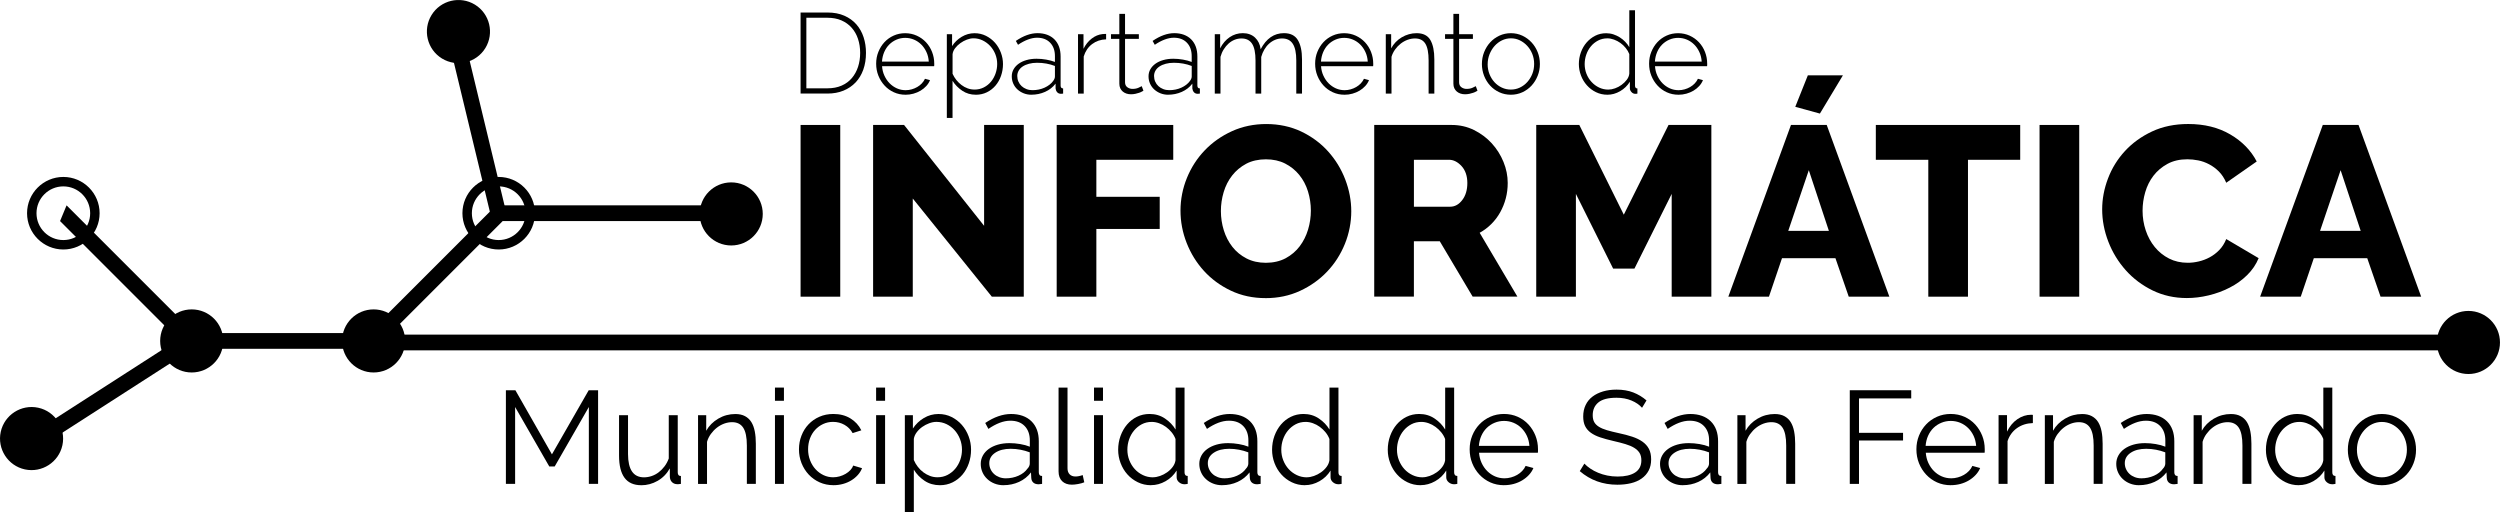 <svg id="Capa_2" data-name="Capa 2" xmlns="http://www.w3.org/2000/svg" viewBox="0 0 1024.76 209.86" class="mb-2 w-44"><g id="Capa_1-2" data-name="Capa 1"><g class="cls-1"><g><path d="M328.16,121.61V51.22h16.26v70.39h-16.26Z"></path><path d="M374.15,81.36v40.25h-16.26V51.22h12.69l32.81,41.34v-41.34h16.26v70.39h-13.09l-32.42-40.25Z"></path><path d="M433.14,121.61V51.22h47.78v14.28h-31.52v15.17h25.97v13.18h-25.97v27.76h-16.26Z"></path><path d="M518.79,122.2c-5.22,0-9.98-1.02-14.28-3.07-4.3-2.05-7.96-4.74-11-8.08-3.04-3.34-5.4-7.15-7.09-11.45-1.69-4.3-2.53-8.72-2.53-13.28s.88-9.09,2.63-13.38c1.75-4.3,4.2-8.08,7.34-11.35,3.14-3.27,6.86-5.88,11.15-7.83,4.3-1.95,8.99-2.92,14.08-2.92s9.98,1.03,14.28,3.07c4.3,2.05,7.96,4.76,11,8.13,3.04,3.37,5.39,7.2,7.04,11.5,1.65,4.3,2.48,8.66,2.48,13.09s-.88,9.09-2.63,13.38c-1.75,4.3-4.18,8.08-7.29,11.35-3.11,3.27-6.81,5.9-11.1,7.88-4.3,1.98-8.99,2.97-14.08,2.97ZM500.45,86.51c0,2.71.4,5.34,1.19,7.88.79,2.55,1.97,4.81,3.52,6.79,1.55,1.98,3.49,3.57,5.8,4.76,2.31,1.19,4.96,1.78,7.93,1.78s5.81-.63,8.13-1.88c2.31-1.25,4.23-2.89,5.75-4.91,1.52-2.02,2.66-4.3,3.42-6.84.76-2.54,1.14-5.14,1.14-7.78s-.4-5.34-1.19-7.88c-.79-2.54-1.98-4.79-3.57-6.74-1.59-1.95-3.52-3.5-5.8-4.66-2.28-1.16-4.91-1.73-7.88-1.73s-5.8.61-8.08,1.83c-2.28,1.22-4.2,2.83-5.75,4.81-1.55,1.98-2.71,4.25-3.47,6.79-.76,2.55-1.14,5.14-1.14,7.78Z"></path><path d="M563.3,121.61V51.22h31.72c3.3,0,6.36.69,9.17,2.08,2.81,1.39,5.24,3.21,7.29,5.45,2.05,2.25,3.65,4.79,4.81,7.63,1.16,2.84,1.73,5.72,1.73,8.62,0,2.18-.26,4.28-.79,6.29-.53,2.02-1.29,3.92-2.28,5.7-.99,1.78-2.2,3.39-3.62,4.81-1.42,1.42-3.02,2.63-4.81,3.62l15.47,26.17h-18.34l-13.48-22.7h-10.61v22.7h-16.26ZM579.56,84.73h14.87c1.92,0,3.57-.91,4.96-2.73,1.39-1.82,2.08-4.15,2.08-6.99s-.79-5.22-2.38-6.94c-1.59-1.72-3.31-2.58-5.15-2.58h-14.37v19.23Z"></path><path d="M685.23,121.61v-42.13l-15.27,30.63h-8.72l-15.27-30.63v42.13h-16.26V51.22h17.65l18.24,36.78,18.34-36.78h17.55v70.39h-16.26Z"></path><path d="M734.11,51.22h14.67l25.68,70.39h-16.65l-5.45-15.76h-21.91l-5.35,15.76h-16.65l25.68-70.39ZM749.67,94.64l-8.23-24.88-8.43,24.88h16.65ZM746,46.56l-10.11-2.78,5.15-12.89h14.37l-9.42,15.66Z"></path><path d="M828.09,65.5h-21.41v56.11h-16.26v-56.11h-21.51v-14.28h59.18v14.28Z"></path><path d="M836.02,121.61V51.22h16.26v70.39h-16.26Z"></path><path d="M861.69,85.82c0-4.23.79-8.44,2.38-12.64,1.59-4.2,3.9-7.95,6.94-11.25,3.04-3.3,6.74-5.98,11.1-8.03,4.36-2.05,9.32-3.07,14.87-3.07,6.61,0,12.34,1.42,17.2,4.26,4.86,2.84,8.48,6.54,10.86,11.1l-12.49,8.72c-.79-1.85-1.8-3.39-3.02-4.61-1.22-1.22-2.56-2.21-4.02-2.97-1.45-.76-2.94-1.29-4.46-1.59-1.52-.3-3.01-.45-4.46-.45-3.11,0-5.82.63-8.13,1.88-2.31,1.26-4.23,2.88-5.75,4.86-1.52,1.98-2.64,4.23-3.37,6.74-.73,2.51-1.09,5.06-1.09,7.63,0,2.78.43,5.45,1.29,8.03.86,2.58,2.1,4.86,3.72,6.84,1.62,1.98,3.57,3.55,5.85,4.71,2.28,1.16,4.84,1.73,7.68,1.73,1.45,0,2.96-.18,4.51-.55,1.55-.36,3.04-.92,4.46-1.69,1.42-.76,2.73-1.75,3.92-2.97,1.19-1.22,2.15-2.73,2.87-4.51l13.28,7.83c-1.06,2.58-2.63,4.89-4.71,6.94-2.08,2.05-4.48,3.77-7.19,5.15-2.71,1.39-5.59,2.45-8.62,3.17-3.04.73-6.01,1.09-8.92,1.09-5.09,0-9.76-1.04-14.03-3.12-4.26-2.08-7.93-4.84-11-8.28-3.07-3.44-5.45-7.34-7.14-11.7-1.69-4.36-2.53-8.79-2.53-13.28Z"></path><path d="M952.1,51.22h14.67l25.68,70.39h-16.65l-5.45-15.76h-21.91l-5.35,15.76h-16.65l25.68-70.39ZM967.66,94.64l-8.23-24.88-8.43,24.88h16.65Z"></path></g><g><path d="M328.16,38.36V5.13h11.04c2.62,0,4.92.44,6.9,1.31,1.98.87,3.63,2.06,4.94,3.56,1.31,1.5,2.29,3.25,2.95,5.26s.98,4.16.98,6.43c0,2.53-.37,4.81-1.1,6.86-.73,2.04-1.79,3.79-3.16,5.24-1.37,1.45-3.03,2.57-4.98,3.37-1.95.8-4.13,1.19-6.53,1.19h-11.04ZM352.58,21.7c0-2.09-.3-4.02-.89-5.78-.59-1.76-1.46-3.28-2.6-4.56-1.14-1.28-2.53-2.28-4.19-3-1.65-.72-3.56-1.08-5.71-1.08h-8.66v28.92h8.66c2.18,0,4.11-.37,5.78-1.1,1.67-.73,3.07-1.76,4.19-3.07,1.12-1.31,1.97-2.85,2.55-4.61.58-1.76.87-3.67.87-5.73Z"></path><path d="M371.16,38.83c-1.72,0-3.31-.34-4.77-1.01-1.47-.67-2.74-1.59-3.81-2.76-1.08-1.17-1.92-2.52-2.53-4.05-.61-1.53-.91-3.17-.91-4.91s.3-3.33.91-4.84c.61-1.51,1.44-2.84,2.5-3.98,1.06-1.14,2.32-2.04,3.77-2.69,1.45-.66,3.02-.98,4.7-.98s3.31.34,4.77,1.01c1.47.67,2.73,1.58,3.79,2.71,1.06,1.14,1.89,2.46,2.48,3.98.59,1.51.89,3.11.89,4.8v.59c0,.23-.02.38-.05.44h-21.34c.09,1.4.42,2.71.98,3.91.56,1.2,1.27,2.24,2.13,3.11.86.87,1.85,1.56,2.97,2.06,1.12.5,2.32.75,3.6.75.84,0,1.67-.12,2.48-.35.81-.23,1.57-.55,2.27-.96.7-.41,1.33-.9,1.87-1.47.55-.58.97-1.21,1.29-1.9l2.06.56c-.34.87-.85,1.68-1.52,2.41-.67.73-1.45,1.37-2.34,1.9-.89.53-1.86.94-2.93,1.24-1.06.3-2.15.44-3.28.44ZM380.71,25.26c-.09-1.43-.41-2.75-.96-3.93-.55-1.19-1.25-2.21-2.11-3.07-.86-.86-1.85-1.53-2.97-2.01-1.12-.48-2.32-.73-3.6-.73s-2.48.24-3.6.73c-1.12.48-2.11,1.15-2.97,2.01-.86.86-1.54,1.89-2.06,3.09-.51,1.2-.82,2.5-.91,3.91h19.19Z"></path><path d="M399.99,38.83c-2.09,0-3.95-.55-5.59-1.66-1.64-1.11-2.96-2.46-3.95-4.05v15.21h-2.34V14.02h2.15v4.87c1-1.56,2.32-2.83,3.95-3.81,1.64-.98,3.39-1.47,5.26-1.47,1.68,0,3.24.36,4.68,1.08,1.43.72,2.67,1.66,3.7,2.83,1.03,1.17,1.83,2.52,2.41,4.05.58,1.53.87,3.09.87,4.68,0,1.68-.27,3.29-.8,4.82-.53,1.53-1.29,2.87-2.27,4.02-.98,1.15-2.16,2.07-3.53,2.74-1.37.67-2.89,1.01-4.54,1.01ZM399.43,36.72c1.4,0,2.68-.3,3.84-.89,1.15-.59,2.14-1.38,2.95-2.36.81-.98,1.43-2.11,1.87-3.37.44-1.26.66-2.55.66-3.86,0-1.4-.25-2.74-.75-4-.5-1.26-1.19-2.38-2.08-3.35-.89-.97-1.93-1.74-3.11-2.32-1.19-.58-2.45-.87-3.79-.87-.84,0-1.74.18-2.69.54-.95.36-1.85.84-2.69,1.45-.84.61-1.56,1.3-2.15,2.08-.59.78-.94,1.61-1.03,2.48v8c.41.91.92,1.75,1.54,2.53.62.78,1.33,1.47,2.11,2.06.78.59,1.62,1.05,2.53,1.38.9.33,1.84.49,2.81.49Z"></path><path d="M422.74,38.83c-1.12,0-2.17-.2-3.14-.59-.97-.39-1.82-.92-2.55-1.59-.73-.67-1.3-1.47-1.71-2.39-.41-.92-.61-1.91-.61-2.97s.25-2.03.75-2.9c.5-.87,1.19-1.63,2.08-2.27.89-.64,1.96-1.14,3.21-1.5,1.25-.36,2.62-.54,4.12-.54,1.31,0,2.63.12,3.95.35,1.33.23,2.52.55,3.58.96v-2.39c0-2.31-.66-4.14-1.97-5.5s-3.09-2.04-5.34-2.04c-1.19,0-2.44.25-3.77.75-1.33.5-2.68,1.22-4.05,2.15l-.89-1.59c3.12-2.12,6.08-3.18,8.89-3.18s5.24.85,6.93,2.55c1.68,1.7,2.53,4.05,2.53,7.04v11.89c0,.78.34,1.17,1.03,1.17v2.11c-.16.03-.32.05-.49.07-.17.02-.32.02-.44.02-.62,0-1.12-.21-1.5-.63-.37-.42-.59-.93-.66-1.52v-2.01c-1.12,1.47-2.56,2.59-4.31,3.37-1.75.78-3.64,1.17-5.66,1.17ZM423.2,36.96c1.81,0,3.47-.34,4.98-1.03,1.51-.69,2.67-1.59,3.49-2.71.5-.66.75-1.28.75-1.87v-4.31c-1.12-.44-2.29-.76-3.51-.98-1.22-.22-2.48-.33-3.79-.33-1.22,0-2.32.13-3.32.4-1,.27-1.86.63-2.57,1.1-.72.47-1.27,1.04-1.66,1.71-.39.67-.59,1.41-.59,2.22s.16,1.58.47,2.29c.31.72.75,1.33,1.31,1.85s1.22.92,1.99,1.22c.76.3,1.58.44,2.46.44Z"></path><path d="M453.39,16.13c-2.18.06-4.1.71-5.73,1.94-1.64,1.23-2.78,2.93-3.44,5.08v15.21h-2.34V14.02h2.25v5.99c.84-1.72,1.96-3.11,3.35-4.19,1.39-1.08,2.88-1.69,4.47-1.85.31-.03.59-.05.84-.05h.61v2.2Z"></path><path d="M468.69,37.19c-.13.06-.34.18-.63.35-.3.17-.67.34-1.12.49-.45.16-.96.3-1.52.42-.56.12-1.17.19-1.83.19s-1.27-.09-1.85-.28c-.58-.19-1.08-.47-1.52-.84-.44-.37-.78-.83-1.03-1.36-.25-.53-.37-1.15-.37-1.87V15.94h-3.42v-1.92h3.42V5.69h2.34v8.33h5.66v1.92h-5.66v17.78c0,.91.31,1.58.94,2.04.62.45,1.33.68,2.11.68.97,0,1.8-.16,2.5-.49.7-.33,1.13-.54,1.29-.63l.7,1.87Z"></path><path d="M478.8,38.83c-1.12,0-2.17-.2-3.14-.59-.97-.39-1.82-.92-2.55-1.59-.73-.67-1.3-1.47-1.71-2.39-.41-.92-.61-1.91-.61-2.97s.25-2.03.75-2.9c.5-.87,1.19-1.63,2.08-2.27.89-.64,1.96-1.14,3.21-1.5,1.25-.36,2.62-.54,4.12-.54,1.31,0,2.63.12,3.95.35,1.33.23,2.52.55,3.58.96v-2.39c0-2.31-.66-4.14-1.97-5.5-1.31-1.36-3.09-2.04-5.34-2.04-1.19,0-2.44.25-3.77.75-1.33.5-2.68,1.22-4.05,2.15l-.89-1.59c3.12-2.12,6.08-3.18,8.89-3.18s5.24.85,6.93,2.55c1.68,1.7,2.53,4.05,2.53,7.04v11.89c0,.78.34,1.17,1.03,1.17v2.11c-.16.03-.32.05-.49.07-.17.02-.32.02-.44.02-.62,0-1.12-.21-1.5-.63-.37-.42-.59-.93-.66-1.52v-2.01c-1.12,1.47-2.56,2.59-4.31,3.37-1.75.78-3.64,1.17-5.66,1.17ZM479.27,36.96c1.81,0,3.47-.34,4.98-1.03,1.51-.69,2.67-1.59,3.49-2.71.5-.66.75-1.28.75-1.87v-4.31c-1.12-.44-2.29-.76-3.51-.98-1.22-.22-2.48-.33-3.79-.33-1.22,0-2.32.13-3.32.4-1,.27-1.86.63-2.57,1.1-.72.47-1.27,1.04-1.66,1.71-.39.67-.59,1.41-.59,2.22s.16,1.58.47,2.29c.31.72.75,1.33,1.31,1.85s1.22.92,1.99,1.22c.76.3,1.58.44,2.46.44Z"></path><path d="M533.69,38.36h-2.34v-13.57c0-3.09-.48-5.37-1.43-6.83-.95-1.47-2.41-2.2-4.38-2.2-1,0-1.95.19-2.85.56-.91.37-1.73.9-2.48,1.57-.75.67-1.4,1.47-1.94,2.39-.55.92-.98,1.94-1.29,3.07v15.02h-2.34v-13.57c0-3.12-.47-5.41-1.4-6.86-.94-1.45-2.39-2.18-4.35-2.18-1,0-1.94.18-2.83.54-.89.36-1.71.87-2.46,1.54-.75.67-1.41,1.47-1.99,2.39-.58.92-1.02,1.94-1.33,3.07v15.07h-2.34V14.02h2.2v5.8c1-1.97,2.31-3.49,3.93-4.59,1.62-1.09,3.42-1.64,5.38-1.64s3.73.61,5.01,1.83c1.28,1.22,2.04,2.81,2.29,4.77,2.31-4.4,5.49-6.6,9.55-6.6,2.65,0,4.55.94,5.69,2.83,1.14,1.89,1.71,4.53,1.71,7.93v13.99Z"></path><path d="M551.1,38.83c-1.72,0-3.31-.34-4.77-1.01-1.47-.67-2.74-1.59-3.81-2.76-1.08-1.17-1.92-2.52-2.53-4.05-.61-1.53-.91-3.17-.91-4.91s.3-3.33.91-4.84c.61-1.51,1.44-2.84,2.5-3.98,1.06-1.14,2.32-2.04,3.77-2.69,1.45-.66,3.02-.98,4.7-.98s3.31.34,4.77,1.01c1.47.67,2.73,1.58,3.79,2.71,1.06,1.14,1.89,2.46,2.48,3.98.59,1.51.89,3.11.89,4.8v.59c0,.23-.02.38-.05.44h-21.34c.09,1.4.42,2.71.98,3.91.56,1.2,1.27,2.24,2.13,3.11.86.87,1.85,1.56,2.97,2.06,1.12.5,2.32.75,3.6.75.84,0,1.67-.12,2.48-.35.81-.23,1.57-.55,2.27-.96.7-.41,1.33-.9,1.87-1.47.55-.58.97-1.21,1.29-1.9l2.06.56c-.34.87-.85,1.68-1.52,2.41-.67.73-1.45,1.37-2.34,1.9-.89.53-1.86.94-2.93,1.24-1.06.3-2.15.44-3.28.44ZM560.65,25.26c-.09-1.43-.41-2.75-.96-3.93-.55-1.19-1.25-2.21-2.11-3.07-.86-.86-1.85-1.53-2.97-2.01-1.12-.48-2.32-.73-3.6-.73s-2.48.24-3.6.73c-1.12.48-2.11,1.15-2.97,2.01-.86.86-1.54,1.89-2.06,3.09-.51,1.2-.82,2.5-.91,3.91h19.19Z"></path><path d="M587.93,38.36h-2.34v-13.57c0-3.15-.44-5.44-1.33-6.88-.89-1.43-2.3-2.15-4.24-2.15-1.03,0-2.05.19-3.07.56-1.01.37-1.96.91-2.83,1.59-.87.69-1.64,1.49-2.29,2.41-.66.92-1.14,1.91-1.45,2.97v15.07h-2.34V14.02h2.2v5.8c.5-.94,1.12-1.79,1.85-2.55.73-.76,1.56-1.42,2.48-1.97.92-.55,1.9-.97,2.93-1.26,1.03-.3,2.09-.44,3.18-.44,2.65,0,4.52.93,5.62,2.78,1.09,1.86,1.64,4.52,1.64,7.98v13.99Z"></path><path d="M605.62,37.19c-.13.06-.34.18-.63.35-.3.17-.67.34-1.12.49-.45.16-.96.3-1.52.42-.56.12-1.17.19-1.83.19s-1.27-.09-1.85-.28c-.58-.19-1.08-.47-1.52-.84-.44-.37-.78-.83-1.03-1.36-.25-.53-.37-1.15-.37-1.87V15.94h-3.42v-1.92h3.42V5.69h2.34v8.33h5.66v1.92h-5.66v17.78c0,.91.31,1.58.94,2.04.62.45,1.33.68,2.11.68.97,0,1.8-.16,2.5-.49.7-.33,1.13-.54,1.29-.63l.7,1.87Z"></path><path d="M619.33,38.83c-1.72,0-3.3-.34-4.75-1.01-1.45-.67-2.71-1.58-3.77-2.74-1.06-1.15-1.89-2.5-2.48-4.02-.59-1.53-.89-3.14-.89-4.82s.3-3.34.91-4.87c.61-1.53,1.44-2.87,2.5-4.02,1.06-1.15,2.32-2.07,3.77-2.74,1.45-.67,3.02-1.01,4.7-1.01s3.24.34,4.68,1.01c1.43.67,2.69,1.58,3.77,2.74,1.08,1.15,1.92,2.5,2.53,4.02.61,1.53.91,3.15.91,4.87s-.3,3.29-.91,4.82c-.61,1.53-1.44,2.87-2.5,4.02-1.06,1.15-2.32,2.07-3.77,2.74-1.45.67-3.02,1.01-4.7,1.01ZM609.79,26.33c0,1.44.25,2.78.75,4.05.5,1.26,1.18,2.36,2.04,3.3.86.94,1.86,1.68,3.02,2.22,1.15.55,2.39.82,3.7.82s2.54-.27,3.7-.82c1.15-.55,2.17-1.3,3.04-2.27.87-.97,1.56-2.08,2.06-3.35.5-1.26.75-2.63.75-4.09s-.25-2.78-.75-4.05c-.5-1.26-1.19-2.37-2.06-3.32-.87-.95-1.88-1.71-3.02-2.27-1.14-.56-2.36-.84-3.67-.84s-2.54.28-3.7.84c-1.15.56-2.16,1.33-3.02,2.29-.86.97-1.54,2.1-2.06,3.39-.51,1.3-.77,2.66-.77,4.09Z"></path><path d="M658.88,38.83c-1.68,0-3.25-.35-4.68-1.05-1.44-.7-2.68-1.64-3.72-2.81-1.05-1.17-1.86-2.51-2.43-4.02-.58-1.51-.87-3.08-.87-4.7s.28-3.29.84-4.82c.56-1.53,1.34-2.87,2.34-4.02,1-1.15,2.18-2.07,3.53-2.76,1.36-.69,2.85-1.03,4.47-1.03,1.06,0,2.06.16,3,.47.94.31,1.81.73,2.62,1.24.81.51,1.54,1.12,2.2,1.8.66.69,1.22,1.42,1.68,2.2V4.2h2.34v30.89c0,.78.33,1.17.98,1.17v2.11c-.19.03-.34.05-.47.07-.12.02-.25.02-.37.02-.62,0-1.15-.24-1.59-.73-.44-.48-.66-.99-.66-1.52v-2.71c-1,1.62-2.33,2.92-4,3.88-1.67.97-3.41,1.45-5.22,1.45ZM659.3,36.72c.84,0,1.75-.17,2.71-.51.97-.34,1.86-.82,2.69-1.43.83-.61,1.54-1.3,2.13-2.08.59-.78.94-1.62,1.03-2.53v-8c-.34-.87-.83-1.71-1.47-2.5-.64-.8-1.36-1.48-2.18-2.06-.81-.58-1.68-1.04-2.62-1.38-.94-.34-1.84-.51-2.71-.51-1.4,0-2.68.3-3.84.91-1.15.61-2.14,1.4-2.95,2.39-.81.98-1.44,2.11-1.87,3.37-.44,1.26-.66,2.57-.66,3.91s.25,2.73.75,3.98c.5,1.25,1.19,2.36,2.08,3.32.89.97,1.92,1.73,3.09,2.29,1.17.56,2.44.84,3.81.84Z"></path><path d="M687.99,38.83c-1.72,0-3.31-.34-4.77-1.01-1.47-.67-2.74-1.59-3.81-2.76-1.08-1.17-1.92-2.52-2.53-4.05-.61-1.53-.91-3.17-.91-4.91s.3-3.33.91-4.84c.61-1.51,1.44-2.84,2.5-3.98,1.06-1.14,2.32-2.04,3.77-2.69,1.45-.66,3.02-.98,4.7-.98s3.31.34,4.77,1.01c1.47.67,2.73,1.58,3.79,2.71,1.06,1.14,1.89,2.46,2.48,3.98.59,1.51.89,3.11.89,4.8v.59c0,.23-.02.38-.05.44h-21.34c.09,1.4.42,2.71.98,3.91.56,1.2,1.27,2.24,2.13,3.11.86.87,1.85,1.56,2.97,2.06,1.12.5,2.32.75,3.6.75.84,0,1.67-.12,2.48-.35.81-.23,1.57-.55,2.27-.96.7-.41,1.33-.9,1.87-1.47.55-.58.97-1.21,1.29-1.9l2.06.56c-.34.87-.85,1.68-1.52,2.41-.67.73-1.45,1.37-2.34,1.9-.89.53-1.86.94-2.93,1.24-1.06.3-2.15.44-3.28.44ZM697.53,25.26c-.09-1.43-.41-2.75-.96-3.93-.55-1.19-1.25-2.21-2.11-3.07-.86-.86-1.85-1.53-2.97-2.01-1.12-.48-2.32-.73-3.6-.73s-2.48.24-3.6.73c-1.12.48-2.11,1.15-2.97,2.01-.86.86-1.54,1.89-2.06,3.09-.51,1.2-.82,2.5-.91,3.91h19.19Z"></path></g><g><path d="M241.37,198.35v-31.52l-14,24.38h-2.22l-14-24.38v31.52h-3.78v-38.39h3.89l14.98,26.28,15.08-26.28h3.84v38.39h-3.78Z"></path><path d="M262.83,198.89c-3.06,0-5.34-1.02-6.84-3.05-1.5-2.04-2.24-5.07-2.24-9.11v-16.54h3.68v15.9c0,6.38,2.18,9.57,6.54,9.57,1.08,0,2.14-.18,3.19-.54,1.05-.36,2.01-.88,2.89-1.57.88-.68,1.68-1.5,2.38-2.43.7-.94,1.27-2,1.7-3.19v-17.73h3.68v23.41c0,1.01.43,1.51,1.3,1.51v3.24c-.43.07-.78.11-1.05.11h-.57c-.87-.04-1.57-.34-2.11-.92-.54-.58-.81-1.35-.81-2.32v-3.24c-1.23,2.2-2.89,3.9-5,5.11-2.11,1.21-4.35,1.81-6.73,1.81Z"></path><path d="M309.82,198.35h-3.68v-15.73c0-3.35-.5-5.79-1.49-7.3-.99-1.51-2.51-2.27-4.57-2.27-1.08,0-2.16.2-3.24.59-1.08.4-2.08.96-3,1.68-.92.72-1.74,1.58-2.46,2.57-.72.99-1.24,2.06-1.57,3.22v17.25h-3.68v-28.17h3.35v6.38c1.15-2.05,2.8-3.71,4.95-4.97,2.14-1.26,4.48-1.89,7-1.89,1.55,0,2.87.29,3.95.87,1.08.58,1.95,1.39,2.6,2.43.65,1.05,1.12,2.32,1.41,3.84.29,1.51.43,3.19.43,5.03v16.49Z"></path><path d="M317.66,164.28v-5.41h3.68v5.41h-3.68ZM317.66,198.35v-28.17h3.68v28.17h-3.68Z"></path><path d="M327.5,184.18c0-1.98.34-3.86,1.03-5.62.68-1.77,1.65-3.31,2.89-4.62,1.24-1.32,2.73-2.35,4.46-3.11,1.73-.76,3.64-1.14,5.73-1.14,2.67,0,4.99.6,6.97,1.81,1.98,1.21,3.48,2.84,4.49,4.89l-3.57,1.14c-.79-1.44-1.9-2.57-3.32-3.38-1.42-.81-3-1.22-4.73-1.22-1.44,0-2.78.29-4.03.87-1.24.58-2.33,1.36-3.24,2.35-.92.99-1.64,2.17-2.16,3.54-.52,1.37-.78,2.87-.78,4.49s.27,3.08.81,4.49,1.28,2.62,2.22,3.65c.94,1.03,2.03,1.84,3.27,2.43,1.24.59,2.57.89,3.97.89.9,0,1.79-.13,2.68-.38.88-.25,1.7-.6,2.46-1.05.76-.45,1.41-.96,1.95-1.54.54-.58.92-1.19,1.14-1.84l3.62,1.08c-.4,1.01-.97,1.94-1.73,2.78-.76.85-1.65,1.59-2.68,2.22-1.03.63-2.16,1.12-3.41,1.46-1.24.34-2.53.51-3.87.51-2.05,0-3.95-.39-5.68-1.16-1.73-.77-3.23-1.84-4.49-3.19-1.26-1.35-2.24-2.91-2.95-4.68-.7-1.77-1.05-3.66-1.05-5.68Z"></path><path d="M359.12,164.28v-5.41h3.68v5.41h-3.68ZM359.12,198.35v-28.17h3.68v28.17h-3.68Z"></path><path d="M385.29,198.89c-2.38,0-4.48-.6-6.3-1.81-1.82-1.21-3.29-2.73-4.41-4.57v17.36h-3.68v-39.68h3.3v5.46c1.15-1.77,2.65-3.2,4.49-4.3,1.84-1.1,3.84-1.65,6-1.65,1.95,0,3.73.41,5.35,1.22,1.62.81,3.03,1.89,4.22,3.24s2.12,2.91,2.78,4.68c.67,1.77,1,3.59,1,5.46,0,1.98-.31,3.86-.92,5.62-.61,1.77-1.49,3.32-2.62,4.65-1.14,1.33-2.49,2.39-4.06,3.16s-3.29,1.16-5.16,1.16ZM384.26,195.64c1.51,0,2.89-.32,4.14-.97,1.24-.65,2.31-1.5,3.19-2.57.88-1.06,1.56-2.27,2.03-3.62.47-1.35.7-2.75.7-4.19,0-1.51-.27-2.95-.81-4.33-.54-1.37-1.28-2.58-2.22-3.62-.94-1.05-2.05-1.87-3.32-2.49-1.28-.61-2.66-.92-4.14-.92-.94,0-1.92.19-2.95.57-1.03.38-1.98.88-2.87,1.51-.88.63-1.64,1.37-2.27,2.22-.63.85-1.02,1.74-1.16,2.68v8.65c.43,1.01.98,1.95,1.65,2.81.67.87,1.42,1.61,2.27,2.24.85.63,1.76,1.13,2.73,1.49.97.36,1.98.54,3.03.54Z"></path><path d="M411.35,198.89c-1.33,0-2.57-.23-3.7-.68-1.14-.45-2.13-1.07-2.97-1.87-.85-.79-1.51-1.72-1.97-2.78-.47-1.06-.7-2.21-.7-3.43s.29-2.36.87-3.41c.58-1.05,1.39-1.95,2.43-2.7,1.05-.76,2.29-1.34,3.73-1.76,1.44-.41,3.03-.62,4.76-.62,1.44,0,2.9.13,4.38.38,1.48.25,2.79.61,3.95,1.08v-2.54c0-2.49-.7-4.46-2.11-5.92-1.41-1.46-3.35-2.19-5.84-2.19-1.44,0-2.92.29-4.43.87-1.51.58-3.05,1.41-4.6,2.49l-1.3-2.43c3.64-2.45,7.17-3.68,10.6-3.68s6.31.99,8.33,2.97c2.02,1.98,3.03,4.72,3.03,8.22v12.71c0,1.01.45,1.51,1.35,1.51v3.24c-.61.11-1.08.16-1.41.16-.94,0-1.67-.23-2.19-.7-.52-.47-.8-1.12-.84-1.95l-.11-2.22c-1.3,1.69-2.93,2.99-4.89,3.89-1.97.9-4.08,1.35-6.35,1.35ZM412.22,196.07c1.91,0,3.67-.36,5.27-1.08,1.6-.72,2.82-1.68,3.65-2.87.32-.32.57-.68.73-1.05s.24-.73.24-1.05v-4.6c-1.23-.47-2.5-.83-3.81-1.08-1.32-.25-2.66-.38-4.03-.38-2.6,0-4.7.54-6.33,1.62-1.62,1.08-2.43,2.51-2.43,4.27,0,.87.17,1.68.51,2.43.34.76.81,1.42,1.41,1.97.59.56,1.31,1,2.14,1.32.83.32,1.71.49,2.65.49Z"></path><path d="M433.9,158.88h3.68v33.09c0,1.05.29,1.87.87,2.46.58.59,1.39.89,2.43.89.4,0,.87-.05,1.41-.16.54-.11,1.05-.25,1.51-.43l.65,2.97c-.69.29-1.52.52-2.51.7-.99.18-1.85.27-2.57.27-1.69,0-3.03-.48-4-1.43-.97-.95-1.46-2.3-1.46-4.03v-34.33Z"></path><path d="M448.44,164.28v-5.41h3.68v5.41h-3.68ZM448.44,198.35v-28.17h3.68v28.17h-3.68Z"></path><path d="M471.8,198.89c-1.95,0-3.75-.41-5.41-1.22-1.66-.81-3.08-1.88-4.27-3.22-1.19-1.33-2.12-2.87-2.78-4.62-.67-1.75-1-3.58-1-5.49s.32-3.87.97-5.65c.65-1.78,1.54-3.34,2.68-4.68,1.14-1.33,2.49-2.39,4.06-3.16,1.57-.77,3.29-1.16,5.16-1.16,2.38,0,4.49.62,6.33,1.87,1.84,1.24,3.28,2.75,4.33,4.51v-17.19h3.68v34.71c0,1.01.43,1.51,1.3,1.51v3.24c-.54.11-.97.16-1.3.16-.87,0-1.62-.28-2.27-.84-.65-.56-.97-1.23-.97-2.03v-2.76c-1.12,1.84-2.63,3.3-4.54,4.38-1.91,1.08-3.89,1.62-5.95,1.62ZM472.61,195.64c.9,0,1.87-.18,2.89-.54,1.03-.36,1.99-.86,2.89-1.49.9-.63,1.67-1.37,2.3-2.22.63-.85,1.02-1.76,1.16-2.73v-8.7c-.36-.97-.88-1.88-1.57-2.73-.68-.85-1.47-1.59-2.35-2.24-.88-.65-1.83-1.15-2.84-1.51-1.01-.36-2-.54-2.97-.54-1.51,0-2.88.32-4.11.97-1.23.65-2.28,1.51-3.16,2.57-.88,1.06-1.56,2.28-2.03,3.65-.47,1.37-.7,2.78-.7,4.22,0,1.51.27,2.96.81,4.33.54,1.37,1.28,2.57,2.22,3.6.94,1.03,2.05,1.85,3.33,2.46,1.28.61,2.66.92,4.14.92Z"></path><path d="M500.94,198.89c-1.33,0-2.57-.23-3.7-.68-1.14-.45-2.13-1.07-2.97-1.87-.85-.79-1.51-1.72-1.97-2.78-.47-1.06-.7-2.21-.7-3.43s.29-2.36.87-3.41c.58-1.05,1.39-1.95,2.43-2.7,1.05-.76,2.29-1.34,3.73-1.76,1.44-.41,3.03-.62,4.76-.62,1.44,0,2.9.13,4.38.38,1.48.25,2.79.61,3.95,1.08v-2.54c0-2.49-.7-4.46-2.11-5.92-1.41-1.46-3.35-2.19-5.84-2.19-1.44,0-2.92.29-4.43.87-1.51.58-3.05,1.41-4.6,2.49l-1.3-2.43c3.64-2.45,7.17-3.68,10.6-3.68s6.31.99,8.33,2.97c2.02,1.98,3.03,4.72,3.03,8.22v12.71c0,1.01.45,1.51,1.35,1.51v3.24c-.61.11-1.08.16-1.41.16-.94,0-1.67-.23-2.19-.7-.52-.47-.8-1.12-.84-1.95l-.11-2.22c-1.3,1.69-2.93,2.99-4.89,3.89-1.97.9-4.08,1.35-6.35,1.35ZM501.8,196.07c1.91,0,3.67-.36,5.27-1.08,1.6-.72,2.82-1.68,3.65-2.87.32-.32.57-.68.73-1.05s.24-.73.24-1.05v-4.6c-1.23-.47-2.5-.83-3.81-1.08-1.32-.25-2.66-.38-4.03-.38-2.6,0-4.7.54-6.33,1.62-1.62,1.08-2.43,2.51-2.43,4.27,0,.87.17,1.68.51,2.43.34.76.81,1.42,1.41,1.97.59.56,1.31,1,2.14,1.32.83.32,1.71.49,2.65.49Z"></path><path d="M534.89,198.89c-1.95,0-3.75-.41-5.41-1.22-1.66-.81-3.08-1.88-4.27-3.22-1.19-1.33-2.12-2.87-2.78-4.62-.67-1.75-1-3.58-1-5.49s.32-3.87.97-5.65c.65-1.78,1.54-3.34,2.68-4.68,1.14-1.33,2.49-2.39,4.06-3.16,1.57-.77,3.29-1.16,5.16-1.16,2.38,0,4.49.62,6.33,1.87,1.84,1.24,3.28,2.75,4.33,4.51v-17.19h3.68v34.71c0,1.01.43,1.51,1.3,1.51v3.24c-.54.11-.97.16-1.3.16-.87,0-1.62-.28-2.27-.84-.65-.56-.97-1.23-.97-2.03v-2.76c-1.12,1.84-2.63,3.3-4.54,4.38-1.91,1.08-3.89,1.62-5.95,1.62ZM535.7,195.64c.9,0,1.87-.18,2.89-.54,1.03-.36,1.99-.86,2.89-1.49.9-.63,1.67-1.37,2.3-2.22.63-.85,1.02-1.76,1.16-2.73v-8.7c-.36-.97-.88-1.88-1.57-2.73-.68-.85-1.47-1.59-2.35-2.24-.88-.65-1.83-1.15-2.84-1.51-1.01-.36-2-.54-2.97-.54-1.51,0-2.88.32-4.11.97-1.23.65-2.28,1.51-3.16,2.57-.88,1.06-1.56,2.28-2.03,3.65-.47,1.37-.7,2.78-.7,4.22,0,1.51.27,2.96.81,4.33.54,1.37,1.28,2.57,2.22,3.6.94,1.03,2.05,1.85,3.33,2.46,1.28.61,2.66.92,4.14.92Z"></path><path d="M582.31,198.89c-1.95,0-3.75-.41-5.41-1.22-1.66-.81-3.08-1.88-4.27-3.22-1.19-1.33-2.12-2.87-2.78-4.62-.67-1.75-1-3.58-1-5.49s.32-3.87.97-5.65c.65-1.78,1.54-3.34,2.68-4.68,1.14-1.33,2.49-2.39,4.06-3.16,1.57-.77,3.29-1.16,5.16-1.16,2.38,0,4.49.62,6.33,1.87,1.84,1.24,3.28,2.75,4.33,4.51v-17.19h3.68v34.71c0,1.01.43,1.51,1.3,1.51v3.24c-.54.11-.97.16-1.3.16-.87,0-1.62-.28-2.27-.84-.65-.56-.97-1.23-.97-2.03v-2.76c-1.12,1.84-2.63,3.3-4.54,4.38-1.91,1.08-3.89,1.62-5.95,1.62ZM583.12,195.64c.9,0,1.87-.18,2.89-.54,1.03-.36,1.99-.86,2.89-1.49.9-.63,1.67-1.37,2.3-2.22.63-.85,1.02-1.76,1.16-2.73v-8.7c-.36-.97-.88-1.88-1.57-2.73-.68-.85-1.47-1.59-2.35-2.24-.88-.65-1.83-1.15-2.84-1.51-1.01-.36-2-.54-2.97-.54-1.51,0-2.88.32-4.11.97-1.23.65-2.28,1.51-3.16,2.57-.88,1.06-1.56,2.28-2.03,3.65-.47,1.37-.7,2.78-.7,4.22,0,1.51.27,2.96.81,4.33.54,1.37,1.28,2.57,2.22,3.6.94,1.03,2.05,1.85,3.33,2.46,1.28.61,2.66.92,4.14.92Z"></path><path d="M616.53,198.89c-2.05,0-3.94-.39-5.65-1.16-1.71-.77-3.2-1.84-4.46-3.19-1.26-1.35-2.24-2.91-2.95-4.68-.7-1.77-1.05-3.66-1.05-5.68s.35-3.85,1.05-5.6c.7-1.75,1.68-3.28,2.92-4.6,1.24-1.32,2.73-2.36,4.46-3.14,1.73-.77,3.6-1.16,5.62-1.16s3.94.39,5.65,1.16c1.71.78,3.18,1.83,4.41,3.16,1.22,1.33,2.18,2.87,2.87,4.6.68,1.73,1.03,3.57,1.03,5.51v.87c0,.29-.02.49-.05.59h-24.11c.11,1.51.46,2.91,1.05,4.19.59,1.28,1.36,2.39,2.3,3.33.94.94,2.01,1.67,3.22,2.19,1.21.52,2.5.78,3.87.78.9,0,1.8-.13,2.7-.38.9-.25,1.73-.59,2.49-1.03.76-.43,1.44-.96,2.05-1.6.61-.63,1.08-1.32,1.41-2.08l3.19.87c-.43,1.05-1.05,1.99-1.84,2.84-.79.85-1.71,1.59-2.76,2.22-1.05.63-2.2,1.12-3.46,1.46-1.26.34-2.58.51-3.95.51ZM626.91,182.77c-.11-1.51-.46-2.89-1.05-4.14s-1.35-2.32-2.27-3.22c-.92-.9-1.98-1.6-3.19-2.11-1.21-.5-2.5-.76-3.87-.76s-2.67.25-3.89.76c-1.23.51-2.3,1.21-3.22,2.11-.92.9-1.66,1.98-2.22,3.24-.56,1.26-.89,2.63-1,4.11h20.71Z"></path><path d="M673.08,167.15c-1.08-1.22-2.52-2.22-4.33-2.97-1.8-.76-3.86-1.14-6.16-1.14-3.39,0-5.86.64-7.41,1.92-1.55,1.28-2.32,3.02-2.32,5.22,0,1.15.21,2.1.62,2.84.41.74,1.05,1.38,1.92,1.92.87.54,1.97,1.01,3.33,1.41,1.35.4,2.95.79,4.78,1.19,2.05.43,3.9.92,5.54,1.46,1.64.54,3.04,1.22,4.19,2.03,1.15.81,2.04,1.79,2.65,2.95.61,1.15.92,2.6.92,4.33s-.34,3.3-1.03,4.6c-.69,1.3-1.64,2.38-2.87,3.24-1.23.87-2.69,1.51-4.38,1.92-1.69.41-3.55.62-5.57.62-5.95,0-11.08-1.86-15.41-5.57l1.89-3.08c.68.72,1.5,1.41,2.46,2.05.95.65,2.02,1.22,3.19,1.7,1.17.49,2.42.87,3.76,1.14,1.33.27,2.74.41,4.22.41,3.06,0,5.45-.55,7.16-1.65,1.71-1.1,2.57-2.77,2.57-5,0-1.19-.24-2.19-.73-3s-1.22-1.51-2.19-2.11-2.18-1.11-3.62-1.54c-1.44-.43-3.12-.87-5.03-1.3-2.02-.47-3.78-.95-5.3-1.46-1.51-.5-2.79-1.14-3.84-1.89-1.05-.76-1.83-1.67-2.35-2.73-.52-1.06-.78-2.37-.78-3.92,0-1.77.33-3.34,1-4.73.67-1.39,1.61-2.54,2.84-3.46,1.22-.92,2.67-1.62,4.33-2.11,1.66-.49,3.5-.73,5.51-.73,2.56,0,4.84.39,6.84,1.16,2,.78,3.81,1.87,5.43,3.27l-1.84,3.03Z"></path><path d="M689.79,198.89c-1.33,0-2.57-.23-3.7-.68-1.14-.45-2.13-1.07-2.97-1.87-.85-.79-1.51-1.72-1.97-2.78-.47-1.06-.7-2.21-.7-3.43s.29-2.36.87-3.41c.58-1.05,1.39-1.95,2.43-2.7,1.05-.76,2.29-1.34,3.73-1.76,1.44-.41,3.03-.62,4.76-.62,1.44,0,2.9.13,4.38.38,1.48.25,2.79.61,3.95,1.08v-2.54c0-2.49-.7-4.46-2.11-5.92-1.41-1.46-3.35-2.19-5.84-2.19-1.44,0-2.92.29-4.43.87-1.51.58-3.05,1.41-4.6,2.49l-1.3-2.43c3.64-2.45,7.17-3.68,10.6-3.68s6.31.99,8.33,2.97c2.02,1.98,3.03,4.72,3.03,8.22v12.71c0,1.01.45,1.51,1.35,1.51v3.24c-.61.11-1.08.16-1.41.16-.94,0-1.67-.23-2.19-.7-.52-.47-.8-1.12-.84-1.95l-.11-2.22c-1.3,1.69-2.93,2.99-4.89,3.89-1.97.9-4.08,1.35-6.35,1.35ZM690.65,196.07c1.91,0,3.67-.36,5.27-1.08,1.6-.72,2.82-1.68,3.65-2.87.32-.32.57-.68.73-1.05s.24-.73.24-1.05v-4.6c-1.23-.47-2.5-.83-3.81-1.08-1.32-.25-2.66-.38-4.03-.38-2.6,0-4.7.54-6.33,1.62-1.62,1.08-2.43,2.51-2.43,4.27,0,.87.17,1.68.51,2.43.34.76.81,1.42,1.41,1.97.59.56,1.31,1,2.14,1.32.83.32,1.71.49,2.65.49Z"></path><path d="M735.85,198.35h-3.68v-15.73c0-3.35-.5-5.79-1.49-7.3-.99-1.51-2.51-2.27-4.57-2.27-1.08,0-2.16.2-3.24.59-1.08.4-2.08.96-3,1.68-.92.72-1.74,1.58-2.46,2.57-.72.99-1.24,2.06-1.57,3.22v17.25h-3.68v-28.17h3.35v6.38c1.15-2.05,2.8-3.71,4.95-4.97,2.14-1.26,4.48-1.89,7-1.89,1.55,0,2.87.29,3.95.87,1.08.58,1.95,1.39,2.6,2.43.65,1.05,1.12,2.32,1.41,3.84.29,1.51.43,3.19.43,5.03v16.49Z"></path><path d="M758.23,198.35v-38.39h25.19v3.35h-21.41v14.11h18.06v3.14h-18.06v17.79h-3.78Z"></path><path d="M799.65,198.89c-2.05,0-3.94-.39-5.65-1.16-1.71-.77-3.2-1.84-4.46-3.19-1.26-1.35-2.24-2.91-2.95-4.68-.7-1.77-1.05-3.66-1.05-5.68s.35-3.85,1.05-5.6c.7-1.75,1.68-3.28,2.92-4.6,1.24-1.32,2.73-2.36,4.46-3.14,1.73-.77,3.6-1.16,5.62-1.16s3.94.39,5.65,1.16c1.71.78,3.18,1.83,4.41,3.16,1.22,1.33,2.18,2.87,2.87,4.6.68,1.73,1.03,3.57,1.03,5.51v.87c0,.29-.02.49-.05.59h-24.11c.11,1.51.46,2.91,1.05,4.19.59,1.28,1.36,2.39,2.3,3.33.94.94,2.01,1.67,3.22,2.19,1.21.52,2.5.78,3.87.78.9,0,1.8-.13,2.7-.38.9-.25,1.73-.59,2.49-1.03.76-.43,1.44-.96,2.05-1.6.61-.63,1.08-1.32,1.41-2.08l3.19.87c-.43,1.05-1.05,1.99-1.84,2.84-.79.85-1.71,1.59-2.76,2.22-1.05.63-2.2,1.12-3.46,1.46-1.26.34-2.58.51-3.95.51ZM810.03,182.77c-.11-1.51-.46-2.89-1.05-4.14s-1.35-2.32-2.27-3.22c-.92-.9-1.98-1.6-3.19-2.11-1.21-.5-2.5-.76-3.87-.76s-2.67.25-3.89.76c-1.23.51-2.3,1.21-3.22,2.11-.92.9-1.66,1.98-2.22,3.24-.56,1.26-.89,2.63-1,4.11h20.71Z"></path><path d="M833.28,173.42c-2.49.07-4.65.76-6.49,2.05-1.84,1.3-3.14,3.08-3.89,5.35v17.52h-3.68v-28.17h3.46v6.76c1.05-2.16,2.45-3.86,4.22-5.08,1.77-1.22,3.66-1.84,5.68-1.84.29,0,.52.02.7.05v3.35Z"></path><path d="M861.88,198.35h-3.68v-15.73c0-3.35-.5-5.79-1.49-7.3-.99-1.51-2.51-2.27-4.57-2.27-1.08,0-2.16.2-3.24.59-1.08.4-2.08.96-3,1.68-.92.72-1.74,1.58-2.46,2.57-.72.99-1.24,2.06-1.57,3.22v17.25h-3.68v-28.17h3.35v6.38c1.15-2.05,2.8-3.71,4.95-4.97,2.14-1.26,4.48-1.89,7-1.89,1.55,0,2.87.29,3.95.87,1.08.58,1.95,1.39,2.6,2.43.65,1.05,1.12,2.32,1.41,3.84.29,1.51.43,3.19.43,5.03v16.49Z"></path><path d="M876.8,198.89c-1.33,0-2.57-.23-3.7-.68-1.14-.45-2.13-1.07-2.97-1.87-.85-.79-1.51-1.72-1.97-2.78-.47-1.06-.7-2.21-.7-3.43s.29-2.36.87-3.41c.58-1.05,1.39-1.95,2.43-2.7,1.05-.76,2.29-1.34,3.73-1.76,1.44-.41,3.03-.62,4.76-.62,1.44,0,2.9.13,4.38.38,1.48.25,2.79.61,3.95,1.08v-2.54c0-2.49-.7-4.46-2.11-5.92-1.41-1.46-3.35-2.19-5.84-2.19-1.44,0-2.92.29-4.43.87-1.51.58-3.05,1.41-4.6,2.49l-1.3-2.43c3.64-2.45,7.17-3.68,10.6-3.68s6.31.99,8.33,2.97c2.02,1.98,3.03,4.72,3.03,8.22v12.71c0,1.01.45,1.51,1.35,1.51v3.24c-.61.11-1.08.16-1.41.16-.94,0-1.67-.23-2.19-.7-.52-.47-.8-1.12-.84-1.95l-.11-2.22c-1.3,1.69-2.93,2.99-4.89,3.89-1.97.9-4.08,1.35-6.35,1.35ZM877.67,196.07c1.91,0,3.67-.36,5.27-1.08,1.6-.72,2.82-1.68,3.65-2.87.32-.32.57-.68.73-1.05s.24-.73.24-1.05v-4.6c-1.23-.47-2.5-.83-3.81-1.08-1.32-.25-2.66-.38-4.03-.38-2.6,0-4.7.54-6.33,1.62-1.62,1.08-2.43,2.51-2.43,4.27,0,.87.17,1.68.51,2.43.34.76.81,1.42,1.41,1.97.59.56,1.31,1,2.14,1.32.83.32,1.71.49,2.65.49Z"></path><path d="M922.86,198.35h-3.68v-15.73c0-3.35-.5-5.79-1.49-7.3-.99-1.51-2.51-2.27-4.57-2.27-1.08,0-2.16.2-3.24.59-1.08.4-2.08.96-3,1.68-.92.72-1.74,1.58-2.46,2.57-.72.99-1.24,2.06-1.57,3.22v17.25h-3.68v-28.17h3.35v6.38c1.15-2.05,2.8-3.71,4.95-4.97,2.14-1.26,4.48-1.89,7-1.89,1.55,0,2.87.29,3.95.87,1.08.58,1.95,1.39,2.6,2.43.65,1.05,1.12,2.32,1.41,3.84.29,1.51.43,3.19.43,5.03v16.49Z"></path><path d="M942.27,198.89c-1.95,0-3.75-.41-5.41-1.22-1.66-.81-3.08-1.88-4.27-3.22-1.19-1.33-2.12-2.87-2.78-4.62-.67-1.75-1-3.58-1-5.49s.32-3.87.97-5.65c.65-1.78,1.54-3.34,2.68-4.68,1.14-1.33,2.49-2.39,4.06-3.16,1.57-.77,3.29-1.16,5.16-1.16,2.38,0,4.49.62,6.33,1.87,1.84,1.24,3.28,2.75,4.33,4.51v-17.19h3.68v34.71c0,1.01.43,1.51,1.3,1.51v3.24c-.54.11-.97.16-1.3.16-.87,0-1.62-.28-2.27-.84-.65-.56-.97-1.23-.97-2.03v-2.76c-1.12,1.84-2.63,3.3-4.54,4.38-1.91,1.08-3.89,1.62-5.95,1.62ZM943.09,195.64c.9,0,1.87-.18,2.89-.54,1.03-.36,1.99-.86,2.89-1.49.9-.63,1.67-1.37,2.3-2.22.63-.85,1.02-1.76,1.16-2.73v-8.7c-.36-.97-.88-1.88-1.57-2.73-.68-.85-1.47-1.59-2.35-2.24-.88-.65-1.83-1.15-2.84-1.51-1.01-.36-2-.54-2.97-.54-1.51,0-2.88.32-4.11.97-1.23.65-2.28,1.51-3.16,2.57-.88,1.06-1.56,2.28-2.03,3.65-.47,1.37-.7,2.78-.7,4.22,0,1.51.27,2.96.81,4.33.54,1.37,1.28,2.57,2.22,3.6.94,1.03,2.05,1.85,3.33,2.46,1.28.61,2.66.92,4.14.92Z"></path><path d="M976.34,198.89c-2.05,0-3.93-.39-5.62-1.16-1.69-.77-3.16-1.83-4.41-3.16-1.24-1.33-2.21-2.88-2.89-4.65-.69-1.77-1.03-3.62-1.03-5.57s.35-3.86,1.05-5.62c.7-1.77,1.68-3.32,2.92-4.65,1.24-1.33,2.71-2.4,4.41-3.19,1.69-.79,3.55-1.19,5.57-1.19s3.88.4,5.6,1.19c1.71.79,3.19,1.86,4.43,3.19,1.24,1.33,2.22,2.88,2.92,4.65.7,1.77,1.05,3.64,1.05,5.62s-.34,3.8-1.03,5.57c-.69,1.77-1.65,3.32-2.89,4.65-1.24,1.33-2.72,2.39-4.43,3.16-1.71.77-3.6,1.16-5.65,1.16ZM966.12,184.4c0,1.59.27,3.05.81,4.41s1.27,2.54,2.19,3.57c.92,1.03,2,1.83,3.24,2.41,1.24.58,2.57.87,3.97.87s2.73-.3,3.97-.89c1.24-.59,2.33-1.41,3.27-2.43.94-1.03,1.68-2.23,2.22-3.6.54-1.37.81-2.85.81-4.43s-.27-3.02-.81-4.41c-.54-1.39-1.28-2.6-2.22-3.62-.94-1.03-2.03-1.84-3.27-2.43-1.24-.59-2.57-.89-3.97-.89s-2.72.3-3.95.89c-1.23.59-2.31,1.42-3.24,2.46-.94,1.05-1.68,2.26-2.22,3.65-.54,1.39-.81,2.87-.81,4.46Z"></path></g><g><rect x="152.9" y="137.16" width="858.92" height="6.45"></rect><path d="M1011.82,127.45c-7.14,0-12.93,5.79-12.93,12.93s5.79,12.93,12.93,12.93,12.93-5.79,12.93-12.93-5.79-12.93-12.93-12.93Z"></path><g><rect x="5.96" y="157.07" width="80.32" height="6.45" transform="translate(-79.39 50.44) rotate(-32.75)"></rect><path d="M.3,177.03c-1.51,6.97,2.93,13.87,9.9,15.38,6.97,1.51,13.87-2.93,15.38-9.9,1.51-6.97-2.93-13.87-9.9-15.38s-13.87,2.93-15.38,9.9Z"></path><rect x="192.19" y="10.52" width="6.45" height="80.32" transform="translate(-6.44 47.24) rotate(-13.56)"></rect><polygon points="153.69 142.98 76.98 142.98 24.62 90.62 27.29 84.18 79.65 136.53 151.02 136.53 203.38 84.18 304.41 84.18 304.41 90.62 206.05 90.62 153.69 142.98"></polygon><path d="M194.67,1.9c-6.09-3.72-14.07-1.8-17.79,4.29-3.72,6.09-1.8,14.07,4.29,17.79s14.07,1.8,17.79-4.29c3.72-6.09,1.8-14.07-4.29-17.79Z"></path><path d="M25.96,102.27c-8.2,0-14.87-6.67-14.87-14.87s6.67-14.87,14.87-14.87,14.87,6.67,14.87,14.87-6.67,14.87-14.87,14.87ZM25.96,76.4c-6.06,0-11,4.93-11,11s4.93,11,11,11,11-4.93,11-11-4.93-11-11-11Z"></path><path d="M153.14,126.82c-7.14,0-12.93,5.79-12.93,12.93s5.79,12.93,12.93,12.93,12.93-5.79,12.93-12.93-5.79-12.93-12.93-12.93Z"></path><path d="M78.58,126.82c-7.14,0-12.93,5.79-12.93,12.93s5.79,12.93,12.93,12.93,12.93-5.79,12.93-12.93-5.79-12.93-12.93-12.93Z"></path><path d="M299.73,74.76c-7.14,0-12.93,5.79-12.93,12.93s5.79,12.93,12.93,12.93,12.93-5.79,12.93-12.93-5.79-12.93-12.93-12.93Z"></path><path d="M204.42,102.27c-8.2,0-14.87-6.67-14.87-14.87s6.67-14.87,14.87-14.87,14.87,6.67,14.87,14.87-6.67,14.87-14.87,14.87ZM204.42,76.4c-6.06,0-11,4.93-11,11s4.93,11,11,11,11-4.93,11-11-4.93-11-11-11Z"></path></g></g></g></g></svg>